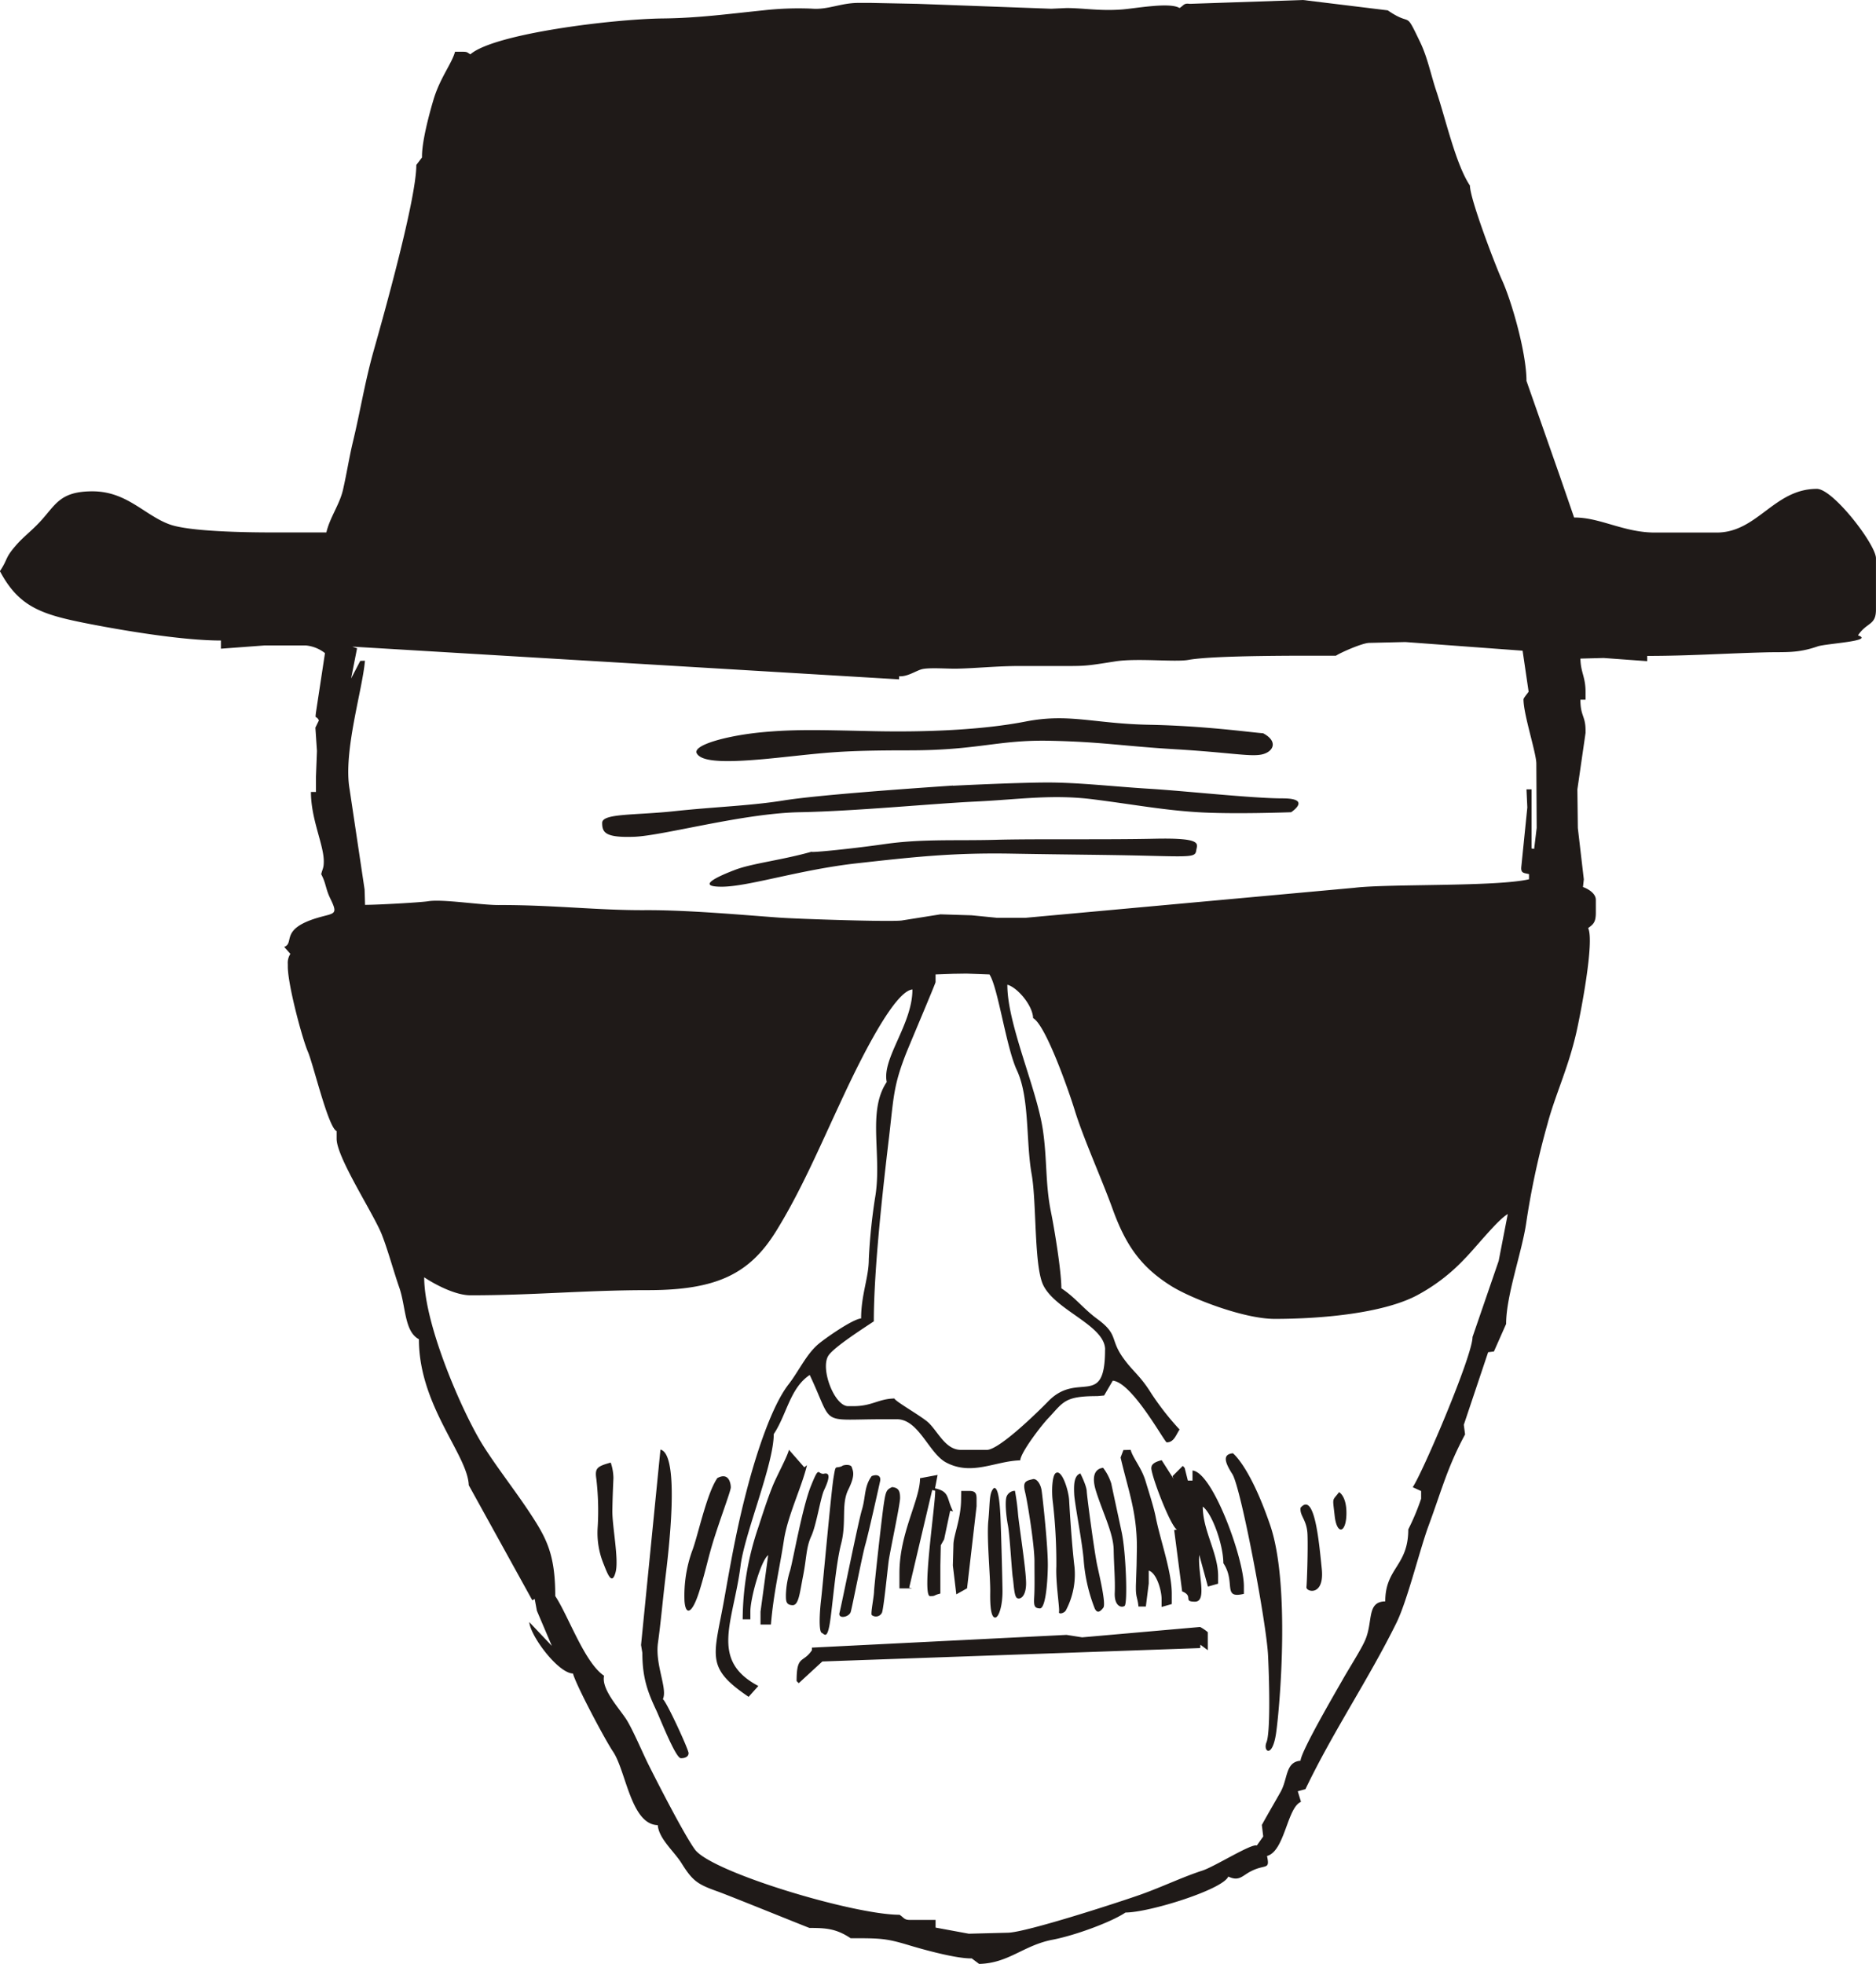 <svg xmlns="http://www.w3.org/2000/svg" width="489.13" height="512" viewBox="0 0 489.13 512">
  <path d="M288.12,351.86c0,15.51-7,5.51-14.75,13.4-2.29,2.36-12.78,12.73-16.08,12.73h-6.7c-4,0-5.83-4.43-8.4-7-1.65-1.64-8.68-5.56-9-6.4-4.24.1-5.77,2-10.72,2h-1.34c-3.58,0-7.32-9.81-5.14-13.17,1.46-2.25,9.29-7.23,11.84-8.94,0-13.72,2.41-34.89,4-48.29,1.2-10.32,1.12-13.17,4.46-21.67,1-2.5,7.64-18.15,7.64-18.48v-2l4.69-.17,3.36-.05,6,.22c2.22,3.3,4.33,18.91,7.16,25,3.34,7.15,2.33,18.58,3.83,27,1.35,7.51.58,24.14,3.08,29.09,3.33,6.61,16.09,10.41,16.09,16.74Zm-25.47-95.14c2.6.69,6.63,5.4,6.71,8.71,3.29,1.74,9.35,19.11,10.85,24,2.28,7.41,7.08,18,9.85,25.67,3.43,9.52,7.39,15.21,15.33,20.18,5.24,3.27,18.94,8.56,26.95,8.56,12.28,0,28-1.46,36.84-6a47.91,47.91,0,0,0,12.57-9.54c2.79-2.78,8.71-10.29,11.37-11.79l-2.37,12.21-6.82,19.85c0,4.9-13,35.33-15.59,39.15l2.19,1v2a60.72,60.72,0,0,1-3.35,8c0,9.59-6,10-6,18.76-4.94.11-3.1,5.21-5.26,10.16-1.08,2.47-4.09,7.15-5.84,10.24s-10.79,18.52-11,21.15c-4,.33-3.25,4.71-5.22,8.18-1.66,2.94-3.46,6-4.86,8.57l.36,3-1.67,2.35c-1.4-.58-11,5.52-14.22,6.55-5,1.61-10.44,4.23-15.92,6.19-5,1.79-30.17,10-34.86,10l-10.09.26-8.67-1.6v-2h-6.7c-1.5,0-1.47-.53-2.68-1.34-12,0-49-11.1-53.35-17-2.8-3.81-10-17.88-12.31-22.53-1.39-2.81-4.14-9.29-5.76-11.67-2.18-3.21-6.35-7.74-5.63-11.11-5.11-3.42-9.33-15.69-12.73-20.78,0-11.1-2.36-15.23-6.83-22-3.82-5.75-8.59-11.83-12.08-17.4-5.18-8.28-15.26-31.21-15.26-43.7,2.54,1.7,8,4.69,12.06,4.69,16.62,0,29.87-1.34,46.23-1.34,18,0,26.58-4.24,33.49-15.42,6.28-10.15,11-21.17,16.32-32.6,2.7-5.83,13.71-29.92,19.2-30.37,0,9.09-8,17.95-6.7,24.12-5.23,7.81-1.07,19.31-3.08,30.42a149.81,149.81,0,0,0-1.6,15.82c0,4.74-2,9.19-2,15.4-2.27.19-9.59,5.33-11.28,6.8-3.11,2.72-5,7-7.67,10.43-4.39,5.67-8.31,18-10.4,25.78-2.8,10.38-4.28,18.56-6.29,29.89-2.69,15.16-5.18,18,6.31,25.75l2.53-2.83c-12.81-6.78-6.49-16.67-4.62-31.43,1.06-8.38,8.64-26.35,8.64-34.24,3.39-5.06,4.23-12,9.38-15.41C217.51,372,213.29,370,230.49,370h3.35c5.73,0,8.32,8.88,12.85,11.28,6.71,3.55,12.86-.41,19.31-.56.19-2.21,5.61-9.2,7.21-10.88,4.09-4.31,4.19-5.87,12.9-5.87l1.77-.16,2.25-3.86c5.07.42,13.52,16.08,14.07,16.08,1.89,0,2.4-1.93,3.35-3.35a71.73,71.73,0,0,1-7.36-9.39c-2.94-4.75-4.79-5.67-7.4-9.35-3.45-4.87-1.14-6-6.68-10.07-3.61-2.64-5.68-5.56-9.38-8,0-4.51-1.83-15.59-2.73-20-1.48-7.26-.95-13.65-2.1-21.35-1.64-10.88-9.25-27.48-9.25-37.66Zm-171-88.15,142.77,8.54,0-.8c2.36.14,4.53-1.57,6.15-1.89,2-.4,6.38-.06,8.62-.09,4.89-.07,10.64-.7,16.72-.7h7.38c10.25,0,8.76.16,17.54-1.21,5.68-.89,15.62.24,19-.38,6.93-1.26,31.54-1.09,38.48-1.09,1.19-.8,6.94-3.35,8.71-3.35l9.39-.22,30.58,2.26,1.57,10.69c-.37.54-1.34,1.66-1.34,2,0,3.94,3.35,14,3.35,16.75l.09,16.76L400,221.3l-.68-.1V205.79H398l.22,4.72-1.56,15.38c-.21,1.83.67,1.66,2,2v1.34c-8.73,2-36.67,1.14-45.54,2.22l-85.79,7.83H260l-6.71-.66-8.08-.25-10,1.59c-2.51.43-26.93-.37-32.13-.74-9.38-.68-23.91-2-34.86-1.94-12.36.07-24.26-1.39-38.21-1.33-4.72,0-14.57-1.59-18.33-1-1.9.32-13.3.95-16.5.95l-.12-4-3.91-26.15c-1.71-9.8,3.4-26,4-33.5l-1.22.05-2.39,4.59L93.1,169l-1.41-.47ZM310.24,1c-1.59-.19-1.43.26-2.69,1.1-2.51-1.59-11.43.09-15,.37-5.82.44-10-.37-14.47-.37l-4,.18L239.2,1,227.14.76h-3.35c-4.63,0-7.93,1.86-12.2,1.49A82.12,82.12,0,0,0,199,2.7c-9.73,1-17,2-26.09,2.11-12.9.13-44,3.92-50.27,9.35-.82-.46-.72-.67-2-.67h-2c-.82,3.06-3.93,6.85-5.61,12.48-1.09,3.63-3.1,11.11-3,15.07L108.55,43c0,8.9-8.46,39-11.14,48.5-2.32,8.23-3.49,15.87-5.47,24-1,4.29-1.48,7.65-2.52,12.22-.87,3.8-3.41,7.17-4.33,11.09H71c-7.27,0-21.66-.25-26.73-2.08-6.59-2.37-11.14-8.64-20.17-8.64-8.75,0-9.64,3.72-13.91,8.19-2,2.12-4.21,3.83-5.78,5.62-3.31,3.74-2.17,3.59-4.43,7,5.09,9.61,11.2,11.41,23.7,13.83,9.06,1.75,24.09,4.26,33.92,4.26v2.13L69,168.27H79.73a9.52,9.52,0,0,1,5,2l-2.35,15.45c-.26,2.06,0,.61.77,2.09l-.92,1.89.41,6.08-.26,6.69v4H81.07c0,7.14,3.35,13.71,3.35,18.09,0,1.81-.32,1.85-.67,3.35,1.31,2.48,1.09,3.71,2.38,6.36,2,4.09,1.17,3.76-2.61,4.8-10.85,3-6.55,6.74-9.42,7.79l1.61,1.82a4.27,4.27,0,0,0-.67,2.69V252c0,4.69,3.72,18.66,5.25,22.22,1.43,3.34,5.29,19.77,7.48,20.66v2c0,4.93,9.67,19.57,11.81,25.05,1.62,4.17,3,9.34,4.48,13.61,1.78,5,1.32,11.57,5.16,13.6,0,17.35,12.73,30.13,13,38.06l16.57,30,.62-.35.57,3.07,3.9,9.17L138,422.88c.3,3.68,7.52,13.32,11.39,13.41.82,3.08,8.41,17.36,10.45,20.37,3.38,5,4.65,19,11.66,19.16.3,3.58,4.23,6.8,6.18,9.9,2.9,4.64,4.17,5.52,9.38,7.37,3.17,1.13,23.84,9.53,24,9.53,4.19,0,6.94.15,10.72,2.68,7.63,0,9.14,0,15,1.76,3.77,1.15,12.57,3.6,16.58,3.5l1.93,1.44c7.7-.17,11.57-4.86,19.16-6.31,5.71-1.09,15.26-4.56,19-7.09,6.19,0,25.43-6,26.8-9.38,2.88,1.38,3.64-.26,6-1.42,3.74-1.89,4.9-.18,4.1-3.94,4.65-1.24,5.25-12.68,8.86-14.11l-.84-2.76,2-.55c7.18-15,16.47-28.66,23.7-43.31,2.85-5.77,6-18.76,8.33-25.17,3.58-9.7,4.93-15.33,9.59-24l-.33-2.51L388,352.53l1.51-.19,3.18-7.18c0-7.42,4.1-18.64,5.23-26.27A206.71,206.71,0,0,1,403.48,293c1.95-7.38,5.45-14.64,7.55-23.95,1.06-4.71,4.75-23.56,3.05-27.1,1.36-1,2-1.53,2-4V234.6c0-1.7-2-2.87-3.35-3.35l.22-2-1.56-13.38-.12-10.07,2.13-14.72v-.67c0-3.78-1.34-3.66-1.34-8h1.34v-2c0-4-1.26-5-1.34-8.71l6.05-.16,11.37.83V171c10.9,0,20.24-.66,30.95-.93,5.18-.13,8.2.28,13.48-1.55,2.19-.76,15-1.38,10.52-2.88,2.33-3.49,4.69-2.54,4.69-6.7v-13.4c0-3.54-11.17-18.09-15.41-18.09-11.2,0-15.47,11.39-26.13,11.39H431.5c-8.17,0-14.38-4-21.08-3.92l-3.66-10.61-8.76-25c0-7.29-3.87-20.82-6.43-26.4-1.59-3.48-8.31-21-8.31-24.53-3.69-5.5-6.33-17.37-8.79-24.7-1.36-4.05-2.27-8.68-4.15-12.6-4.25-8.86-1.91-3.85-8.49-8.38L339.71,0,310.24,1ZM300.18,382.68c0,2.16,5.12,15.45,6.7,16.08l-.74.12,2.08,16c3.12,1.26.07,2.68,3.35,2.68s.67-7.46,1.11-12.19l2.26,8.26,2.66-.76v-2c0-6-4-11.83-4-18.09,2.47,1.81,5.36,10,5.36,14.74,3.35,5-.37,9.38,5.36,8v-2c0-7.2-8.12-29.71-13.4-30.15V386l-1.21,0-.83-3.31-.49-.53-2.68,2.68.28.7-3.11-4.87c-1.15.31-2.68.78-2.68,2Zm-49.59,8c0,5.35-2,9.56-2,12.06l-.15,5.38.9,7.53,2.8-1.57,2.48-21.39v-2c0-1.54-.46-2-2-2h-2Zm-10.71-5.3c0,5.69-5.37,14.22-5.37,24.73v4h3.35l-.81-.19,6-25.46.79.19c0,4-3.55,27.47-1.34,27.47,1.54,0,.78-.22,2.68-.67l0-7.36.11-5.23.87-1.55,1.58-7.46.76.16c-1.8-3.4-.75-5.11-4.71-6l.67-3.49-4.66.87Zm52.29-5.4c2,8.6,4.25,14.12,4.25,23.44l-.08,4.68-.18,5.36v.67c0,2.31.49,2.6.67,4.69h1.93l.75-6v-3.35c2,.54,3.35,5.07,3.35,7.37l0,2.1,2.66-.76v-2.68c0-5.79-3-14-4.18-19.94-.52-2.65-1.71-6.3-2.65-9.41-1.06-3.54-3.32-6-3.89-8.17l-1.89.05-.76,2Zm-98.53,42.19h2v-2c0-3.52,2.73-13.3,4.65-14.74l-2,14.74v3.35H201c.69-8.22,2.25-14.52,3.4-22.06,1-6.43,4.66-13.8,6-19.48l-.7.55-4-4.57c-.42,1.83-3.21,6.84-4.35,9.72-1.37,3.44-2.59,7.29-3.62,10.45a75.16,75.16,0,0,0-4.09,24Zm88.5,4.69-4.07-.64-66.37,3.32,0,.67c-2.34,3.51-4,1.11-4,8.05l.56.55,6.15-5.66,98.52-3.49.05-.88,1.93,1.43v-4.69a10.81,10.81,0,0,0-2-1.36l-30.76,2.7Zm-115,2,.34,2.05c0,6.62,1.45,10.35,3.68,15.08.94,2,5,12.39,6.37,12.39,1.1,0,2-.4,2-1.34s-5.69-13.34-6.7-14.07c1.29-2.7-2.07-8.92-1.28-14.67.72-5.12,1.28-11.45,1.93-16.85.72-6,4-32.25-1.28-33.54ZM329.39,191.17c-3.61-.27-15.29-1.94-29.75-2.22s-20.86-3.06-32.26-.84-26.13,2.79-39.48,2.51-20.3-.56-29.2.28-18.35,3.33-17,5.56,7.51,2.5,20.86,1.11,16.4-1.95,34.48-1.95,23.07-2.78,36.7-2.5,18.91,1.39,32.81,2.22,19.19,1.95,22.25,1.39,4.72-3.33.55-5.56ZM248.48,204.8c-12.24.83-35.6,2.5-44.22,3.89s-18.07,1.67-28.36,2.78S157,212,157,214.53s.84,3.89,8.35,3.62,28.36-6.12,43.1-6.4,34.2-2.22,45.88-2.78,20-1.95,30.86-.56,18.07,2.78,27.25,3.34,24.19,0,24.19,0,5.56-3.61-2.22-3.61-25.58-1.95-34.76-2.51S281.29,204,273.22,204s-24.74.84-24.74.84ZM211.77,222c-7.78,2.22-15.57,3.06-20,4.73s-10.56,4.44-3.61,4.44,20.3-4.44,35.31-6.11,25-2.78,40.32-2.51,24.75.28,35.87.56,12,.28,12.23-1.39,1.95-3.34-10.84-3.06-31.14,0-41.43.28-19.19-.28-28.92,1.11-20.53,2.39-18.91,1.95Zm-52.53,159.3c-3.68,1-4.17,1.53-3.75,4.31a71.47,71.47,0,0,1,.35,12.46,21.33,21.33,0,0,0,1.6,9.82c1.11,2.85,2.15,5.36,3.06,2s-.91-12-.84-16.15.21-6.62.28-8.43a13.26,13.26,0,0,0-.7-4ZM187,385.4c-2.78,4-5.14,15.43-6.53,18.91a34.45,34.45,0,0,0-2,13.07c.28,3.89,2,3.47,3.9-2.65s2.22-8.75,4.17-14.73,4-11.4,4-12.24-.42-4.17-3.62-2.36Zm27.75-1.18c-1.63.14-1.08-2.36-3.3,3.14s-4.56,18.8-5.42,22a23.25,23.25,0,0,0-1.12,6.41c0,1.6,0,2.61,1.67,2.71s1.91-3.09,2.82-7.69.76-7.35,2.12-10.3,2.4-10,3.34-12S216.93,383.63,214.77,384.22Zm4.8-2c-1.84.8-1.6-.7-2.22,3s-2.82,28.27-3.24,31.75-.63,8.29.14,8.7,1.39,1.67,2.08-2.22,1.53-15.32,3-21-.06-10.23,1.88-14.13,1.15-4.88.91-5.78-2.19-.66-2.54-.35Zm7.72,2.61c-2,2.72-1.53,5.43-2.54,8.77s-5.36,25.1-5.84,26.84,2.5,1.19,2.92-.21,3-14.76,3.82-17.61,3.48-14.83,3.83-16.43-.94-1.88-2.19-1.36Zm5.32,2.86c-1.46.69-1.64,1-2.16,4.42s-2.5,21.3-2.54,22.8-.9,5.6-.62,6.12a1.74,1.74,0,0,0,2.71-.66c.45-1.39,1.39-10.75,1.7-13.23s3-14.82,3-16.64-.41-2.64-2.08-2.81Zm26.56.24c-1.32,1.25-1,3.83-1.46,8.49s.56,14.62.49,18.66.28,6.55,1.25,6.62,2-3.07,1.95-7.11-.42-17.4-.56-19.77-.42-7.17-1.67-6.89Zm5.46.73a2.39,2.39,0,0,0-2.19,1.57c-.42,1.35-.1,4.94.38,7.45s1,11.94,1.26,13.57.34,4.84,1.07,5.33,2.3-.14,2.4-3.52-1.91-15.8-2.12-18.59A58.54,58.54,0,0,0,264.63,388.68Zm4.55-3c-1.94.42-2.5.84-1.87,3.41s2.43,13.79,2.43,18,.07,6.89-.07,9.25.07,2.93,1.46,3,2-5.85,2.09-10.86-1.32-17.76-1.6-19.77S270.16,385.3,269.18,385.65Zm6.19-1.67c-1,.42-1.25,4.6-.83,7.73a138.39,138.39,0,0,1,.9,16.71c-.21,4,.91,11,.7,11.76s1.39.42,1.81-.41a20.05,20.05,0,0,0,2.22-11.28c-.69-5.78-1.25-14.69-1.39-17.34s-1.88-8.07-3.41-7.17Zm6.33.14c-1.6.56-1.74,2.78-1.6,5.43s2.23,13.09,2.51,17.68a43.54,43.54,0,0,0,2.85,12.12c.69,1.39,1.46.76,2.22-.21s-.9-7.87-1.6-11.14-2.64-17.68-2.71-19.22-1.67-4.66-1.67-4.66Zm5.91-1.46c-.55.07-3.61.42-1.81,6.12s4.52,10.94,4.59,15.25.42,7.73.28,11.21,1.74,4,2.57,3.41.35-14-.76-19.21-2.36-10.93-2.71-12.67A13.27,13.27,0,0,0,287.61,382.66Zm33.86-3.8c-2.51.28-2.37,1.95-.14,5.43s8.9,38.79,9.31,47.27.56,20.3-.41,22.66,1.53,4.31,2.5-2.36,3.75-38.79-1.53-54.23-9.73-18.77-9.73-18.77Zm17.65,14.19c-.27,2.22,1.67,3.05,1.81,7.09s-.14,12.37-.28,13.62,4.73,2.5,4-4.73S342.74,388.87,339.12,393.05Zm10-4c-1.8,2.37-1.66,1.12-1.11,6.12s2.92,4.59,3.06-.28S349.13,389,349.13,389Z"
        fill="#1f1a18" /></svg>